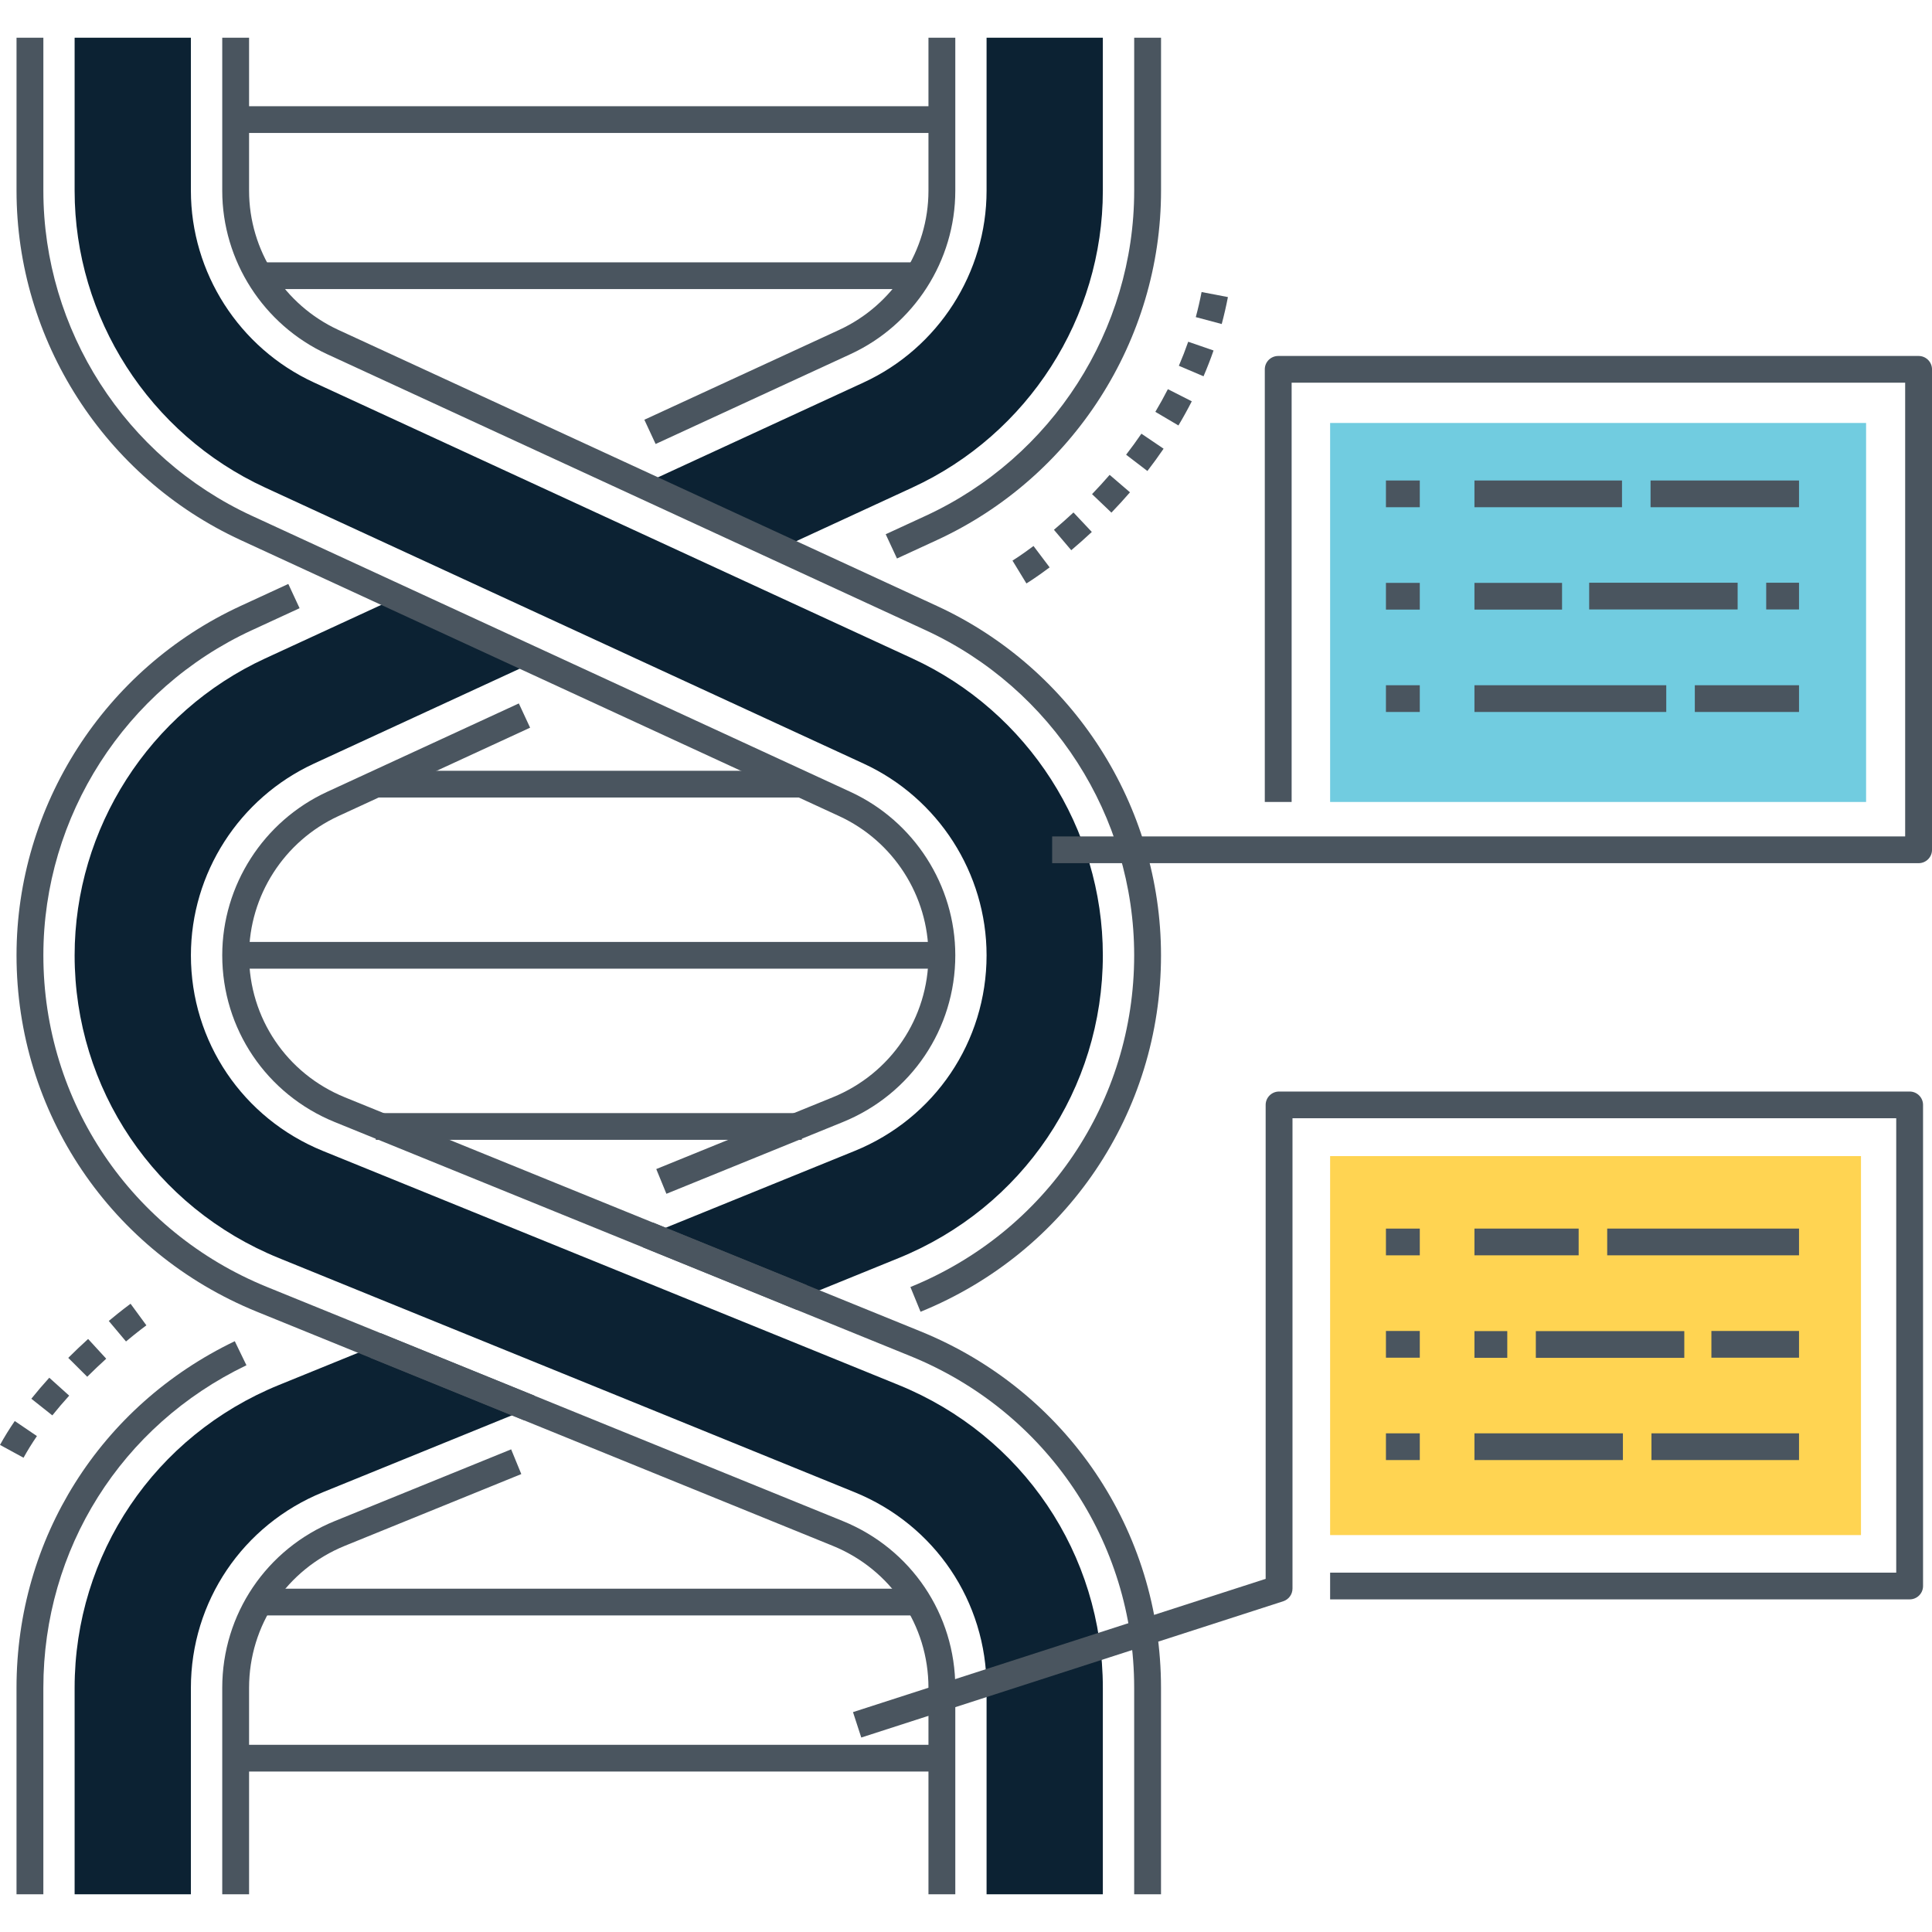 <?xml version="1.0" encoding="utf-8"?>
<!-- Generator: Adobe Illustrator 21.0.0, SVG Export Plug-In . SVG Version: 6.00 Build 0)  -->
<svg version="1.1" id="Layer_1" xmlns="http://www.w3.org/2000/svg" xmlns:xlink="http://www.w3.org/1999/xlink" x="0px" y="0px"
	 viewBox="0 0 128 128" style="enable-background:new 0 0 128 128;" xml:space="preserve">
<g>
	<g>
		<g>
			<rect x="88.124" y="28.023" style="fill:#71CCE0;" width="35.509" height="25.109"/>
		</g>
	</g>
	<g>
		<g>
			<rect x="88.124" y="76.594" style="fill:#FFD452;" width="35.171" height="25.109"/>
		</g>
	</g>
	<g>
		<g>
			<path style="fill:#0c2233;" d="M24.896,89.149l-6.412,2.609c-8.225,3.347-13.54,11.22-13.54,20.067V125.5h7.703v-13.675
				c0-5.713,3.437-10.801,8.746-12.961l13.694-5.572L24.896,89.149z"/>
		</g>
	</g>
	<g>
		<g>
			<path style="fill:#0c2233;" d="M60.451,43.626L20.801,25.341c-4.954-2.284-8.154-7.271-8.154-12.707V2.5H4.944v10.134
				c0,8.411,4.954,16.131,12.616,19.666L57.215,50.59c4.954,2.284,8.148,7.266,8.148,12.702c0,5.713-3.431,10.801-8.741,12.961
				l-13.694,5.565l10.192,4.143l6.412-2.609c8.225-3.341,13.534-11.214,13.534-20.061C73.066,54.881,68.118,47.161,60.451,43.626z"
				/>
		</g>
	</g>
	<g>
		<g>
			<path style="fill:#0c2233;" d="M65.363,2.5v10.134c0,5.436-3.194,10.423-8.148,12.707l-14.678,6.77l9.167,4.226l8.746-4.037
				c7.668-3.535,12.616-11.255,12.616-19.666V2.5H65.363z"/>
		</g>
	</g>
	<g>
		<g>
			<path style="fill:#0c2233;" d="M59.532,91.757l-6.412-2.609l-18.032-7.33l-13.694-5.565c-5.31-2.16-8.746-7.248-8.746-12.961
				c0-5.436,3.2-10.417,8.154-12.702l14.684-6.775l-9.173-4.226l-8.752,4.037C9.898,47.161,4.944,54.881,4.944,63.292
				c0,8.847,5.315,16.72,13.54,20.061l6.412,2.609l18.032,7.33l13.694,5.572c5.31,2.16,8.741,7.242,8.741,12.961V125.5h7.703
				v-13.675C73.066,102.977,67.757,95.104,59.532,91.757z"/>
		</g>
	</g>
	<g>
		<g>
			<path style="fill:#4A555F;" d="M55.838,100.774l-38.14-15.506C8.692,81.607,2.873,72.98,2.873,63.291
				c0-9.214,5.424-17.669,13.818-21.54l3.157-1.456l-0.747-1.607l-3.157,1.456C6.923,44.305,1.095,53.39,1.095,63.291
				c0,10.411,6.253,19.681,15.931,23.616l38.14,15.506c3.856,1.567,6.347,5.261,6.347,9.409V125.5h1.778v-13.678
				C63.291,106.952,60.366,102.615,55.838,100.774z"/>
		</g>
	</g>
	<g>
		<g>
			<path style="fill:#4A555F;" d="M60.989,88.207L22.849,72.7c-3.856-1.568-6.347-5.261-6.347-9.409
				c0-3.945,2.322-7.564,5.916-9.222l12.703-5.858l-0.747-1.607l-12.703,5.858c-4.22,1.946-6.947,6.197-6.947,10.829
				c0,4.87,2.926,9.207,7.453,11.048l38.14,15.506c9.006,3.661,14.825,12.288,14.825,21.977V125.5h1.778v-13.678
				C76.92,101.411,70.667,92.141,60.989,88.207z"/>
		</g>
	</g>
	<g>
		<g>
			<path style="fill:#4A555F;" d="M75.143,2.5v10.135c0,9.214-5.424,17.669-13.818,21.54l-2.645,1.22l0.747,1.607l2.646-1.22
				c9.02-4.16,14.849-13.246,14.849-23.147V2.5H75.143z"/>
		</g>
	</g>
	<g>
		<g>
			<path style="fill:#4A555F;" d="M61.513,2.5v10.135c0,3.944-2.322,7.564-5.916,9.222L42.69,27.809l0.747,1.607l12.907-5.952
				c4.22-1.946,6.947-6.197,6.947-10.829V2.5H61.513z"/>
		</g>
	</g>
	<g>
		<g>
			<g>
				<polygon style="fill:#4A555F;" points="43.264,80.999 42.592,82.638 52.784,86.781 53.456,85.142 				"/>
			</g>
		</g>
		<g>
			<g>
				<polygon style="fill:#4A555F;" points="25.232,88.329 24.56,89.968 34.752,94.112 35.424,92.472 				"/>
			</g>
		</g>
	</g>
	<g>
		<g>
			<rect x="15.613" y="7.038" style="fill:#4A555F;" width="46.789" height="1.771"/>
		</g>
	</g>
	<g>
		<g>
			<rect x="17.177" y="17.381" style="fill:#4A555F;" width="43.661" height="1.771"/>
		</g>
	</g>
	<g>
		<g>
			<rect x="15.612" y="115.598" style="fill:#4A555F;" width="46.79" height="1.771"/>
		</g>
	</g>
	<g>
		<g>
			<rect x="17.177" y="105.255" style="fill:#4A555F;" width="43.661" height="1.771"/>
		</g>
	</g>
	<g>
		<g>
			<path style="fill:#4A555F;" d="M62.072,40.145L22.418,21.857c-3.594-1.658-5.916-5.277-5.916-9.222V2.5h-1.778v10.135
				c0,4.632,2.727,8.882,6.947,10.829l39.653,18.288c8.394,3.871,13.818,12.326,13.818,21.54c0,9.689-5.819,18.315-14.825,21.977
				l0.672,1.639c9.678-3.935,15.931-13.204,15.931-23.616C76.92,53.39,71.092,44.305,62.072,40.145z"/>
		</g>
	</g>
	<g>
		<g>
			<path style="fill:#4A555F;" d="M56.344,52.463L16.691,34.175C8.297,30.304,2.873,21.849,2.873,12.635V2.5H1.095v10.135
				c0,9.901,5.828,18.986,14.849,23.147L55.597,54.07c3.594,1.657,5.916,5.277,5.916,9.222c0,4.148-2.491,7.841-6.347,9.409
				l-11.687,4.752l0.672,1.639l11.687-4.752c4.527-1.841,7.453-6.177,7.453-11.048C63.291,58.659,60.564,54.409,56.344,52.463z"/>
		</g>
	</g>
	<g>
		<g>
			<path style="fill:#4A555F;" d="M15.555,88.858c-8.92,4.284-14.461,13.083-14.461,22.964V125.5h1.778v-13.678
				c0-9.195,5.156-17.383,13.455-21.37L15.555,88.858z"/>
		</g>
	</g>
	<g>
		<g>
			<path style="fill:#4A555F;" d="M33.865,96.023l-11.688,4.752c-4.527,1.84-7.453,6.177-7.453,11.048V125.5h1.778v-13.678
				c0-4.148,2.491-7.841,6.347-9.409l11.688-4.752L33.865,96.023z"/>
		</g>
	</g>
	<g>
		<g>
			<rect x="15.613" y="62.406" style="fill:#4A555F;" width="46.789" height="1.771"/>
		</g>
	</g>
	<g>
		<g>
			<rect x="24.896" y="51.066" style="fill:#4A555F;" width="28.223" height="1.771"/>
		</g>
	</g>
	<g>
		<g>
			<rect x="24.896" y="73.746" style="fill:#4A555F;" width="28.223" height="1.771"/>
		</g>
	</g>
	<g>
		<g>
			<path style="fill:#4A555F;" d="M126.519,72.317H84.742c-0.491,0-0.889,0.396-0.889,0.885v31.401l-27.34,8.829l0.548,1.684
				l27.955-9.028c0.366-0.118,0.615-0.458,0.615-0.842V74.088h39.999v30.104H88.124v1.771h38.394c0.491,0,0.889-0.396,0.889-0.885
				V73.202C127.407,72.713,127.009,72.317,126.519,72.317z"/>
		</g>
	</g>
	<g>
		<g>
			<path style="fill:#4A555F;" d="M127.111,23.584H84.685c-0.491,0-0.889,0.396-0.889,0.885v28.663h1.778V25.354h40.648v30.063
				H69.708v1.771h57.404c0.491,0,0.889-0.396,0.889-0.885V24.469C128,23.98,127.602,23.584,127.111,23.584z"/>
		</g>
	</g>
	<g>
		<g>
			<rect x="91.822" y="31.834" style="fill:#4A555F;" width="2.243" height="1.771"/>
		</g>
	</g>
	<g>
		<g>
			<rect x="91.822" y="38.617" style="fill:#4A555F;" width="2.243" height="1.771"/>
		</g>
	</g>
	<g>
		<g>
			<rect x="91.822" y="45.399" style="fill:#4A555F;" width="2.243" height="1.771"/>
		</g>
	</g>
	<g>
		<g>
			<rect x="97.686" y="31.834" style="fill:#4A555F;" width="9.776" height="1.771"/>
		</g>
	</g>
	<g>
		<g>
			<rect x="97.686" y="38.617" style="fill:#4A555F;" width="5.804" height="1.771"/>
		</g>
	</g>
	<g>
		<g>
			<rect x="97.686" y="45.399" style="fill:#4A555F;" width="12.708" height="1.771"/>
		</g>
	</g>
	<g>
		<g>
			<rect x="105.287" y="38.607" style="fill:#4A555F;" width="9.836" height="1.771"/>
		</g>
	</g>
	<g>
		<g>
			<rect x="117.015" y="38.607" style="fill:#4A555F;" width="2.175" height="1.771"/>
		</g>
	</g>
	<g>
		<g>
			<rect x="109.354" y="31.834" style="fill:#4A555F;" width="9.836" height="1.771"/>
		</g>
	</g>
	<g>
		<g>
			<rect x="112.286" y="45.399" style="fill:#4A555F;" width="6.904" height="1.771"/>
		</g>
	</g>
	<g>
		<g>
			<rect x="91.822" y="81.398" style="fill:#4A555F;" width="2.243" height="1.771"/>
		</g>
	</g>
	<g>
		<g>
			<rect x="91.822" y="88.18" style="fill:#4A555F;" width="2.243" height="1.771"/>
		</g>
	</g>
	<g>
		<g>
			<rect x="91.822" y="94.962" style="fill:#4A555F;" width="2.243" height="1.771"/>
		</g>
	</g>
	<g>
		<g>
			<rect x="109.413" y="94.962" style="fill:#4A555F;" width="9.777" height="1.771"/>
		</g>
	</g>
	<g>
		<g>
			<rect x="113.385" y="88.18" style="fill:#4A555F;" width="5.805" height="1.771"/>
		</g>
	</g>
	<g>
		<g>
			<rect x="106.481" y="81.397" style="fill:#4A555F;" width="12.709" height="1.771"/>
		</g>
	</g>
	<g>
		<g>
			<rect x="101.753" y="88.19" style="fill:#4A555F;" width="9.836" height="1.771"/>
		</g>
	</g>
	<g>
		<g>
			<rect x="97.686" y="88.189" style="fill:#4A555F;" width="2.175" height="1.771"/>
		</g>
	</g>
	<g>
		<g>
			<rect x="97.686" y="94.962" style="fill:#4A555F;" width="9.836" height="1.771"/>
		</g>
	</g>
	<g>
		<g>
			<rect x="97.686" y="81.397" style="fill:#4A555F;" width="6.904" height="1.771"/>
		</g>
	</g>
	<g>
		<g>
			<g>
				<path style="fill:#4A555F;" d="M72.351,32.738l1.284,1.225c0.423-0.44,0.836-0.892,1.229-1.346l-1.347-1.156
					C73.144,31.892,72.752,32.322,72.351,32.738z M74.608,30.126l1.41,1.079c0.373-0.484,0.734-0.981,1.073-1.477l-1.47-0.995
					C75.301,29.201,74.96,29.67,74.608,30.126z M69.826,35.1l1.147,1.353c0.463-0.389,0.921-0.796,1.363-1.21l-1.216-1.291
					C70.7,34.344,70.264,34.73,69.826,35.1z M67.08,37.142l0.923,1.513c0.025-0.015,0.615-0.373,1.538-1.065l-1.068-1.416
					C67.627,36.808,67.086,37.138,67.08,37.142z M79.608,19.348c-0.108,0.558-0.237,1.117-0.384,1.662l1.718,0.458
					c0.157-0.586,0.296-1.187,0.411-1.786L79.608,19.348z M76.545,27.285l1.529,0.903c0.314-0.526,0.612-1.065,0.885-1.601
					l-1.584-0.803C77.118,26.286,76.839,26.791,76.545,27.285z M78.103,24.234l1.634,0.696c0.242-0.564,0.466-1.139,0.664-1.709
					l-1.679-0.58C78.537,23.173,78.329,23.708,78.103,24.234z"/>
			</g>
		</g>
	</g>
	<g>
		<g>
			<g>
				<path style="fill:#4A555F;" d="M2.076,92.67l1.391,1.103c0.342-0.428,0.718-0.868,1.117-1.308l-1.319-1.187
					C2.841,91.745,2.442,92.213,2.076,92.67z M0,95.729l1.56,0.85c0.257-0.468,0.555-0.951,0.887-1.435l-1.469-0.997
					C0.614,94.678,0.285,95.21,0,95.729z M4.522,89.962l1.257,1.252c0.402-0.4,0.825-0.803,1.258-1.197l-1.199-1.307
					C5.386,89.121,4.943,89.542,4.522,89.962z M8.65,86.376c-0.024,0.017-0.587,0.427-1.443,1.141l1.141,1.358
					c0.807-0.673,1.345-1.065,1.35-1.069L8.65,86.376z"/>
			</g>
		</g>
	</g>
</g>
</svg>
